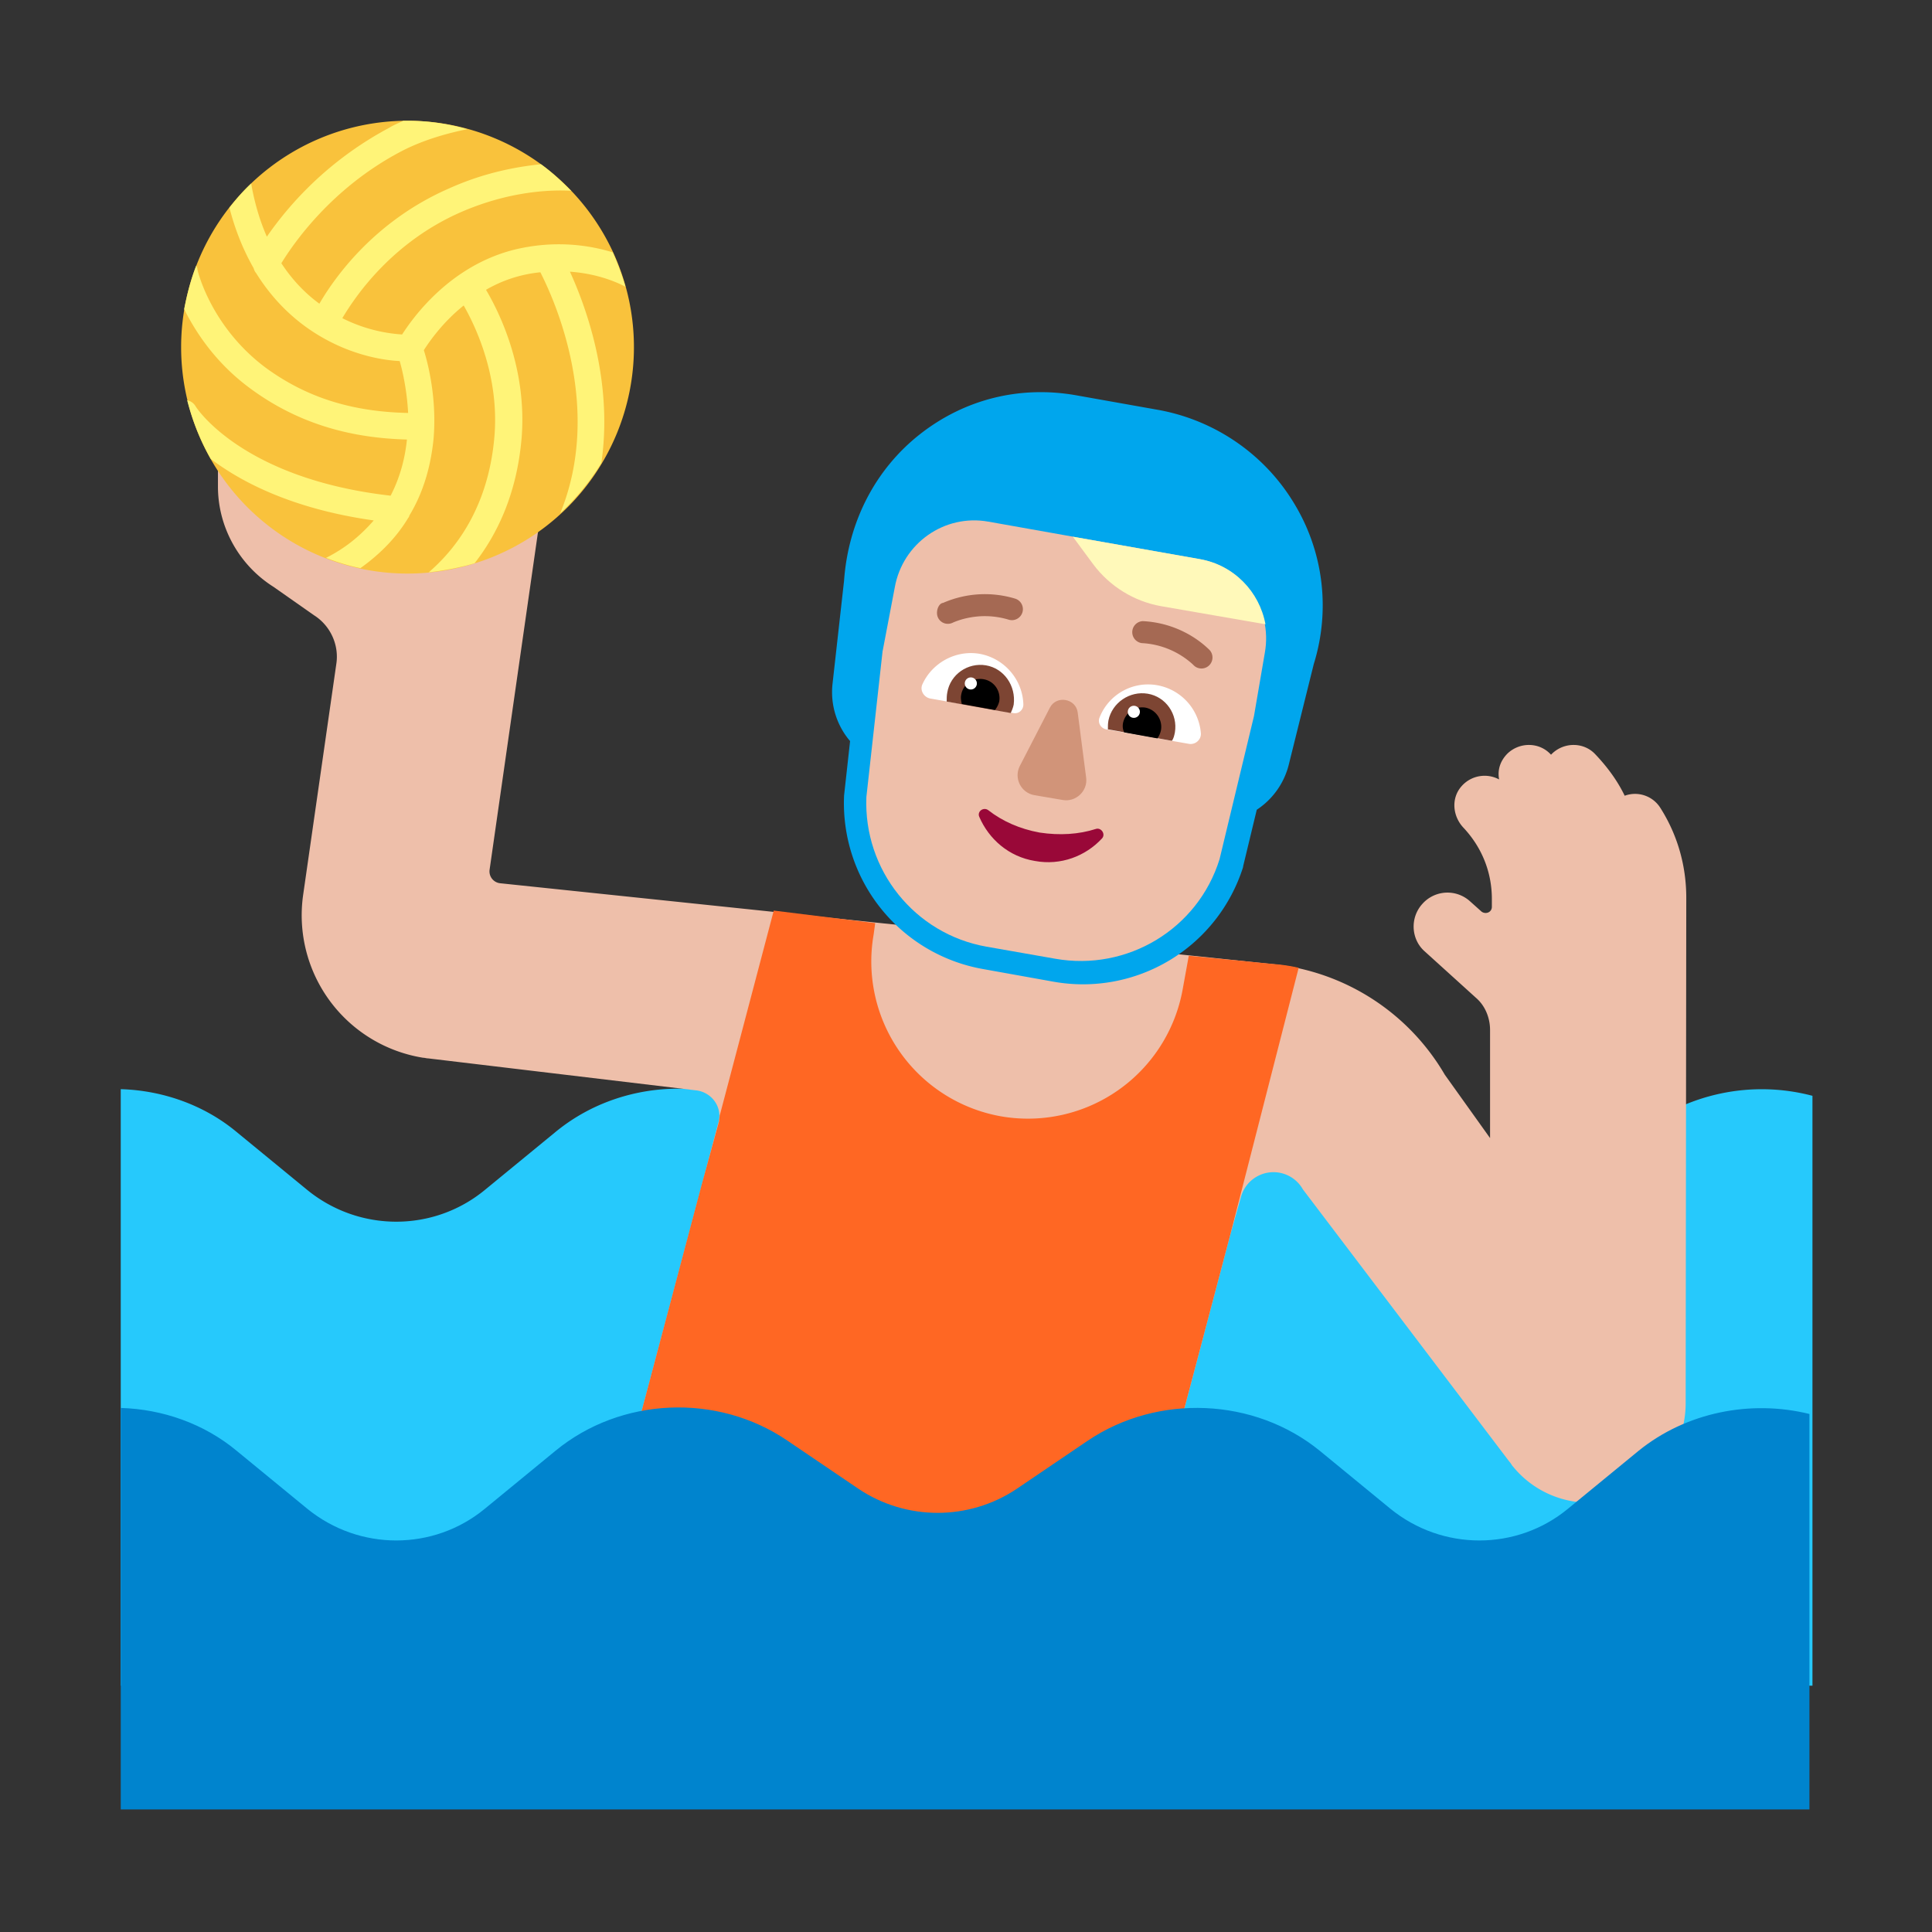 <svg xmlns="http://www.w3.org/2000/svg" width="32" height="32" fill="none"><rect width="100%" height="100%" fill="#333333" stroke="none"/><path fill="#26C9FC" d="M2 27.92h28.02v-9.77a3.29 3.29 0 0 0-2.88.6l-1.17.96c-.85.7-2.08.7-2.94 0l-1.17-.96c-1.08-.88-2.68-.95-3.84-.17l-1.18.8c-.79.53-1.83.53-2.62 0l-1.18-.8c-1.16-.79-2.76-.72-3.84.17l-1.17.96c-.85.7-2.08.7-2.94 0l-1.17-.96c-.54-.45-1.23-.69-1.92-.71v9.88Z"/><path fill="#EEBFAA" d="M27.5 13.38a.495.495 0 0 0-.59-.2c-.12-.25-.29-.48-.49-.69-.19-.2-.51-.2-.71-.01l-.02.02-.01-.01c-.19-.2-.51-.2-.71-.01-.12.12-.17.27-.14.43a.507.507 0 0 0-.62.11c-.18.2-.15.5.03.69.3.32.47.73.47 1.18v.13c0 .09-.1.13-.17.08l-.19-.17a.556.556 0 0 0-.79.04c-.21.23-.19.59.04.79l.85.77c.15.13.23.33.23.53v1.79l-.75-1.05a3.728 3.728 0 0 0-2.84-1.83l-12.8-1.34a.198.198 0 0 1-.18-.23l.86-6-5.36-.75v.41c0 .67.35 1.3.92 1.66l.67.47c.27.17.42.49.37.81l-.55 3.83a2.39 2.39 0 0 0 1.99 2.69c.03 0 .05.01.08.01l4.44.53c.26.03.44.28.37.53l-1.8 6.77c-.08.32.16.62.48.62h7.85c.29 0 .54-.19.61-.47l1.34-5.07.17-.6a.559.559 0 0 1 1.03-.14L25 24.21c.02.02.03.04.05.07l.01.01c.3.37.76.6 1.27.6.89-.01 1.59-.76 1.59-1.65l.01-8.37c0-.54-.15-1.05-.43-1.49Z"/><path fill="#00A6ED" d="M19.19 6.79c.93.17 1.75.73 2.24 1.54.49.8.61 1.77.33 2.67l-.41 1.65a1.26 1.26 0 0 1-.534.762l-.226.938v.01a2.781 2.781 0 0 1-3.14 1.9l-1.17-.21a2.79 2.79 0 0 1-2.3-2.86v-.01l.1-.905a1.25 1.25 0 0 1-.29-.955l.19-1.7c.07-.98.52-1.85 1.26-2.43.74-.58 1.66-.81 2.6-.64l1.35.24Z"/><path fill="#F9C23C" d="M6.75 9.5a3.75 3.75 0 1 0 0-7.5 3.75 3.75 0 0 0 0 7.5Z"/><path fill="#FFF478" d="M8.5 4.14c-1.04.27-1.64 1.09-1.84 1.4a2.57 2.57 0 0 1-.99-.27c.22-.37.82-1.25 1.95-1.75.91-.4 1.65-.37 1.84-.36-.16-.16-.32-.31-.5-.44-.38.04-.92.13-1.52.4-1.24.54-1.9 1.48-2.15 1.91-.22-.16-.44-.38-.63-.67.19-.31.82-1.24 1.98-1.85.38-.2.8-.31 1.1-.37-.31-.09-.65-.14-.99-.14h-.07c-.08.04-.16.07-.24.12a5.757 5.757 0 0 0-2.02 1.8c-.11-.25-.2-.54-.26-.88-.13.12-.25.26-.36.4.1.39.24.72.4 1 .01.03.02.06.04.08.36.58.81.92 1.19 1.12.49.26.95.33 1.19.34.05.17.12.49.14.86-.94-.02-1.69-.26-2.36-.75-.91-.68-1.13-1.61-1.13-1.63 0-.02-.01-.04-.02-.06-.09.23-.15.47-.2.72.19.38.52.89 1.09 1.31.93.69 1.89.83 2.6.85-.03.3-.11.62-.27.93-2.46-.28-3.22-1.46-3.23-1.48a.207.207 0 0 0-.14-.1c.09.35.22.67.39.97.5.38 1.35.83 2.7 1.02-.2.23-.45.45-.79.62.18.07.37.13.57.17.35-.25.61-.53.79-.83.01-.01.02-.03.02-.04.26-.43.36-.88.4-1.26.06-.67-.09-1.26-.16-1.48.09-.14.31-.46.66-.74.2.35.59 1.17.51 2.16-.1 1.21-.67 1.9-1.09 2.26.26-.03.52-.08.76-.15.36-.46.7-1.13.78-2.08.09-1.14-.36-2.06-.59-2.45a2.214 2.214 0 0 1 .9-.29c.24.47 1.04 2.25.33 3.99.26-.24.49-.52.68-.83.2-1.37-.26-2.6-.52-3.17.43.03.75.16.92.25-.06-.2-.13-.39-.21-.57-.39-.12-.97-.21-1.65-.04Z"/><path fill="#FF6723" d="M21.51 16.03a2.63 2.63 0 0 0-.39-.06l-1.43-.14-.1.55a2.604 2.604 0 0 1-3.01 2.11 2.604 2.604 0 0 1-2.11-3.01l.026-.19-1.68-.208-.896 3.398c0 .03-.01.06-.01.09l-.29 1.06-1.52 5.73c-.08.32.16.62.48.62h7.85c.29 0 .54-.19.61-.47l1.34-5.07 1.13-4.41Z"/><path fill="#EEBFAA" d="M20.95 10.81c.13-.73-.36-1.43-1.09-1.55l-3.49-.62c-.73-.13-1.42.36-1.55 1.09l-.2 1.05v-.01l-.27 2.43c-.05 1.21.8 2.27 1.99 2.48l1.14.2c1.19.21 2.36-.49 2.72-1.65l.57-2.37.18-1.05Z"/><path fill="#A56953" d="M18.929 10.288a.183.183 0 0 0-.018.364 1.355 1.355 0 0 1 .845.352l.009.009.001.001a.182.182 0 0 0 .268-.248h-.001l-.002-.003-.005-.005a1.64 1.64 0 0 0-.29-.223 1.72 1.72 0 0 0-.807-.247ZM15.62 9.986h-.002c-.08.012-.126.157-.08.247.045.09.154.125.244.08l.002-.001.011-.005a1.3 1.3 0 0 1 .249-.075c.17-.034.403-.047.663.032a.182.182 0 1 0 .106-.349 1.73 1.73 0 0 0-1.186.068l-.007.003Z"/><path fill="#fff" d="M15.28 11.33c.16-.35.55-.57.95-.5.42.08.71.44.72.84 0 .09-.08.16-.17.14l-1.37-.24c-.11-.02-.18-.14-.13-.24ZM19.89 12.14a.88.88 0 0 0-.72-.79.863.863 0 0 0-.96.54c-.03.08.02.17.11.19l1.37.24c.11.02.21-.07.2-.18Z"/><path fill="#7D4533" d="M15.69 11.47c.05-.3.34-.5.64-.45.3.05.5.34.46.65-.01.05-.03.1-.05.14l-1.06-.19c0-.05 0-.1.01-.15Zm3.77.66c.05-.3-.15-.59-.45-.64-.3-.05-.59.15-.65.44-.01.05-.01.1-.01.15l1.06.19c.03-.04.04-.09.05-.14Z"/><path fill="#000" d="M16.29 11.25c.18.03.29.2.26.37a.37.37 0 0 1-.07.14l-.55-.1c-.01-.05-.02-.1-.01-.15.03-.18.2-.29.37-.26Zm2.68.47a.325.325 0 0 0-.37.26c-.01.06 0 .11.02.15l.55.1a.35.35 0 0 0 .06-.14.325.325 0 0 0-.26-.37Z"/><path fill="#fff" d="M16.18 11.32a.1.1 0 1 1-.2 0 .1.1 0 0 1 .2 0Zm2.7.47a.1.1 0 1 1-.2 0 .1.1 0 0 1 .2 0Z"/><path fill="#D19479" d="m17.39 11.72-.5.97c-.1.2.02.44.24.48l.47.08c.22.04.42-.15.39-.37l-.14-1.08c-.03-.23-.35-.29-.46-.08Z"/><path fill="#990838" d="M17.22 13.79c-.33-.06-.62-.19-.85-.37-.08-.06-.19.02-.15.11.16.37.49.66.92.73.43.08.84-.08 1.11-.37.07-.07-.01-.19-.1-.16-.28.09-.6.11-.93.06Z"/><path fill="#FFF9BA" d="m19.23 10.04 1.73.3c-.1-.54-.52-.98-1.09-1.08l-2.1-.37.34.46c.27.36.67.61 1.12.69Z"/><path fill="#0084CE" d="M29.97 23.42c-.97-.24-2.04-.03-2.83.61l-1.17.96c-.85.7-2.08.7-2.94 0l-1.17-.96c-1.08-.88-2.68-.95-3.84-.17l-1.18.8c-.79.53-1.83.53-2.62 0l-1.18-.8c-1.16-.79-2.76-.72-3.84.17l-1.17.96c-.85.7-2.08.7-2.94 0l-1.17-.96c-.54-.45-1.23-.69-1.92-.71v6.65h27.97v-6.55Z"/></svg>
